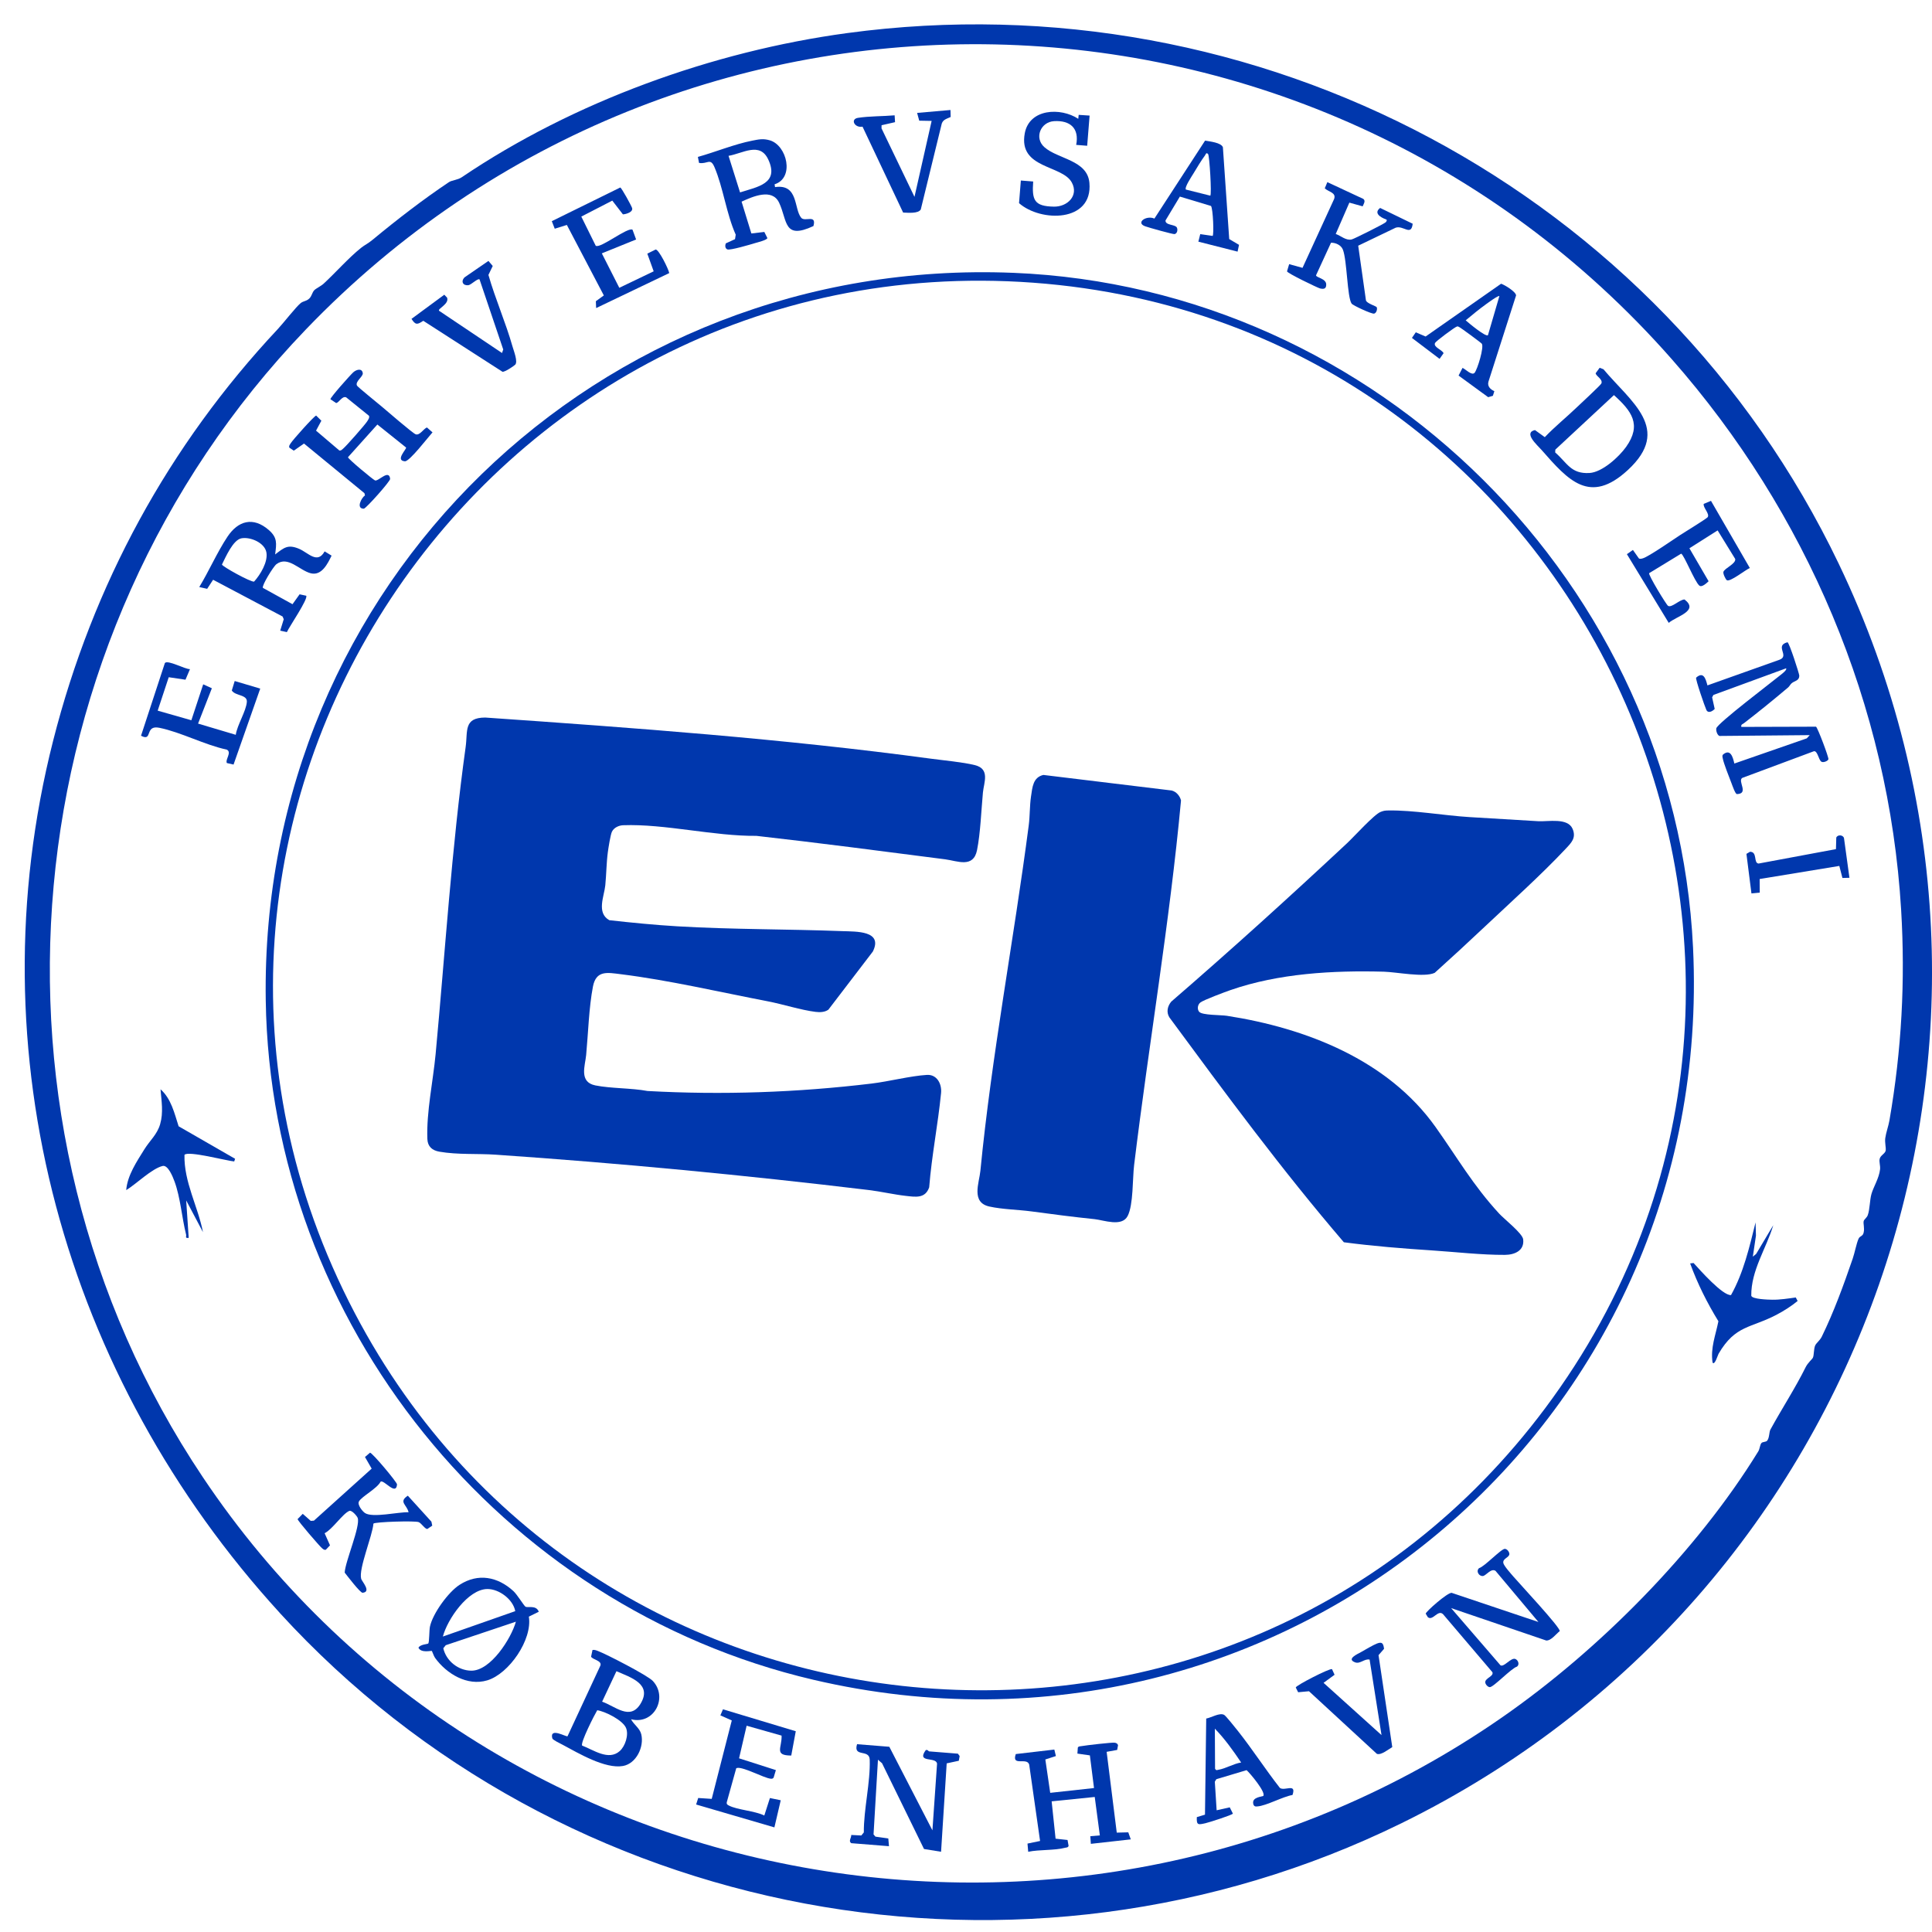 <svg width="158" height="158" viewBox="0 0 158 158" fill="none" xmlns="http://www.w3.org/2000/svg">
<g filter="url(#filter0_ig_770_473)">
<path d="M21.884 130.908C4.293 111.663 -3.163 85.174 3.349 59.562C6.593 46.798 12.795 35.432 21.73 25.899C22.172 25.427 23.21 24.091 23.594 23.785C23.813 23.611 24.079 23.636 24.309 23.398C24.502 23.198 24.53 22.919 24.693 22.743C24.837 22.589 25.241 22.407 25.477 22.19C26.449 21.291 27.532 20.062 28.531 19.268C28.847 19.018 29.08 18.934 29.48 18.602C31.425 16.99 33.626 15.29 35.719 13.893C35.952 13.739 36.428 13.721 36.763 13.495C45.895 7.323 57.279 3.195 68.281 1.706C101.839 -2.837 134.781 14.626 149.381 45.121C167.808 83.611 151.638 129.46 113.585 148.118C82.713 163.254 44.999 156.199 21.881 130.909L21.884 130.908ZM135.713 28.367C106.34 -5.007 54.749 -6.085 23.991 25.968C-0.239 51.219 -3.919 90.671 15.585 119.801C39.004 154.782 87.462 163.348 121.873 139.425C129.796 133.918 137.766 125.872 142.793 117.694C142.912 117.5 142.928 117.177 143.039 117.029C143.15 116.882 143.414 116.958 143.529 116.808C143.709 116.572 143.675 116.114 143.784 115.915C144.711 114.218 145.821 112.519 146.672 110.8C146.845 110.453 147.203 110.153 147.258 110.038C147.359 109.828 147.322 109.313 147.445 109.036C147.535 108.834 147.835 108.621 147.985 108.314C148.982 106.275 149.777 104.079 150.516 101.931C150.681 101.45 150.822 100.688 150.993 100.307C151.103 100.061 151.328 100.127 151.406 99.819C151.505 99.429 151.355 99.06 151.417 98.851C151.458 98.716 151.672 98.585 151.747 98.376C151.919 97.903 151.905 97.144 152.049 96.641C152.216 96.06 152.672 95.352 152.752 94.633C152.788 94.321 152.657 94.017 152.723 93.762C152.797 93.474 153.168 93.345 153.212 93.094C153.252 92.868 153.129 92.455 153.178 92.079C153.238 91.633 153.44 91.089 153.518 90.636C154.516 84.874 154.824 79.228 154.476 73.406C153.476 56.714 146.753 40.912 135.712 28.366L135.713 28.367Z" fill="#0037AD"/>
<path d="M81.858 21.311C111.633 22.515 136.042 46.857 137.458 76.498C139.327 115.645 103.73 145.315 65.522 136.373C39.89 130.374 21.126 107.136 20.733 80.81C20.225 46.791 47.919 19.939 81.858 21.312L81.858 21.311ZM83.488 22.119C38.499 18.824 6.922 66.179 28.019 106.395C47.668 143.852 100.019 148.072 125.354 114.179C152.589 77.744 128.659 25.427 83.488 22.119Z" fill="#0037AD"/>
<path d="M145.24 55.215C144.064 56.21 142.839 57.204 141.619 58.146C141.501 58.236 141.37 58.226 141.405 58.447L147.514 58.429C147.645 58.5 148.573 60.958 148.529 61.094C148.482 61.24 148.11 61.389 147.958 61.294C147.718 61.146 147.649 60.388 147.343 60.436L141.481 62.619C141.078 62.878 142.063 63.922 141.035 63.941C140.897 63.897 140.672 63.234 140.602 63.052C140.44 62.634 139.948 61.388 139.892 61.036C139.871 60.914 139.818 60.809 139.92 60.698C140.526 60.212 140.717 60.925 140.836 61.442L146.761 59.383L147.002 59.119L139.615 59.187C139.43 59.106 139.325 58.755 139.36 58.567C139.436 58.161 143.942 54.758 144.631 54.188C144.73 54.107 145.174 53.776 145.066 53.656L139.124 55.834L139.018 56.029L139.229 56.977C139.044 57.176 138.693 57.365 138.547 57.058C138.422 56.794 137.643 54.541 137.71 54.419C138.322 53.875 138.497 54.531 138.635 55.052L144.522 52.957C145.397 52.643 144.087 51.809 145.181 51.523C145.324 51.545 146.151 54.114 146.148 54.261C146.142 54.679 145.771 54.668 145.526 54.874C145.405 54.978 145.344 55.125 145.242 55.212L145.24 55.215Z" fill="#0037AD"/>
<path d="M22.668 35.611C22.597 35.471 22.719 35.344 22.787 35.232C22.931 34.99 24.704 33 24.856 32.986L25.282 33.406L24.846 34.218L26.758 35.846C26.906 35.859 26.96 35.772 27.055 35.697C27.298 35.505 28.849 33.741 29.023 33.466C29.102 33.341 29.244 33.148 29.175 33.002L27.309 31.494C26.976 31.359 26.725 31.935 26.488 31.961L26.023 31.651C26.002 31.508 27.67 29.641 27.896 29.442C28.152 29.217 28.605 29.09 28.668 29.513C28.712 29.798 28.017 30.203 28.196 30.537C28.259 30.655 29.951 32.021 30.231 32.259C30.616 32.585 32.766 34.442 32.995 34.517C33.331 34.629 33.619 34.082 33.914 33.957L34.371 34.359C34.032 34.728 32.487 36.753 32.113 36.725C31.287 36.659 32.27 35.721 32.209 35.598L29.861 33.717L27.457 36.392C27.471 36.538 29.522 38.237 29.669 38.289C29.948 38.39 30.816 37.332 30.906 38.165C30.926 38.348 28.924 40.6 28.752 40.601C28.093 40.603 28.558 39.707 28.848 39.515L28.805 39.334L23.862 35.273L23.028 35.855L22.666 35.611L22.668 35.611Z" fill="#0037AD"/>
<path d="M89.502 142.265L90.329 148.873L91.272 148.849L91.476 149.425L88.211 149.79L88.166 149.166L88.946 149.1L88.528 145.957L85.004 146.315L85.326 149.368L86.305 149.475L86.39 149.959C86.333 150.107 86.211 150.084 86.095 150.114C85.248 150.34 83.984 150.249 83.087 150.44L83.029 149.769L84.058 149.556L83.168 143.309C82.988 142.68 81.706 143.498 82.072 142.448L85.224 142.08L85.352 142.611L84.488 142.89L84.887 145.619L88.469 145.227L88.131 142.556L87.111 142.41L87.145 141.923C87.184 141.801 87.373 141.815 87.472 141.795C87.8 141.733 89.989 141.478 90.174 141.52C90.298 141.548 90.399 141.591 90.433 141.728L90.362 142.111L89.5 142.266L89.502 142.265Z" fill="#0037AD"/>
<path d="M34.317 134.016C34.272 133.977 33.439 134.214 33.222 133.752C33.364 133.469 33.979 133.466 34.026 133.405C34.114 133.293 34.098 132.323 34.161 132.028C34.388 130.955 35.661 129.202 36.581 128.609C38.097 127.63 39.699 127.939 40.991 129.124C41.285 129.393 41.834 130.294 41.968 130.391C42.143 130.519 42.85 130.228 43.061 130.81L42.249 131.21C42.556 133.088 40.625 135.887 38.849 136.42C37.207 136.912 35.52 135.881 34.579 134.582C34.476 134.44 34.341 134.034 34.319 134.014L34.317 134.016ZM35.218 132.837L41.138 130.76C40.96 129.798 39.819 128.947 38.863 128.951C37.273 128.958 35.588 131.428 35.218 132.837ZM41.19 131.623L35.454 133.546L35.253 133.797C35.49 134.83 36.469 135.618 37.54 135.629C39.125 135.646 40.804 132.998 41.19 131.624L41.19 131.623Z" fill="#0037AD"/>
<path d="M122.777 127.944C123.237 128.485 126.628 132.11 126.556 132.392C126.25 132.631 125.845 133.193 125.446 133.16L117.674 130.512L121.709 135.188C121.996 135.366 122.559 134.547 122.913 134.668C123.144 134.745 123.3 135.113 123.063 135.296C122.59 135.431 121.13 136.999 120.83 136.976C120.655 136.962 120.451 136.723 120.465 136.548C120.492 136.222 121.187 136.081 121.047 135.749L117.017 131.015C116.597 130.592 116.171 131.599 115.766 131.251L115.596 130.967C115.61 130.794 117.356 129.25 117.715 129.262L124.813 131.647L121.304 127.465C120.943 127.227 120.545 127.837 120.289 127.884C119.974 127.94 119.67 127.5 119.96 127.243C120.417 127.114 121.78 125.644 122.072 125.666C122.257 125.68 122.433 125.906 122.438 126.094C122.414 126.388 121.883 126.452 121.941 126.817C121.979 127.052 122.58 127.713 122.778 127.945L122.777 127.944Z" fill="#0037AD"/>
<path d="M50.61 139.604C50.83 140.04 51.321 140.327 51.443 140.829C51.693 141.864 51.03 143.234 49.944 143.424C48.495 143.679 46.315 142.388 45.022 141.693C44.842 141.595 44.202 141.3 44.168 141.163C43.923 140.225 45.312 141.068 45.413 140.992L48.094 135.226C48.265 134.806 47.464 134.733 47.339 134.485L47.455 133.935C47.613 133.907 47.753 133.962 47.897 134.017C48.608 134.288 51.962 136.014 52.387 136.469C53.651 137.819 52.488 140.084 50.612 139.602L50.61 139.604ZM48.243 138.164C49.314 138.536 50.522 139.732 51.374 138.349C52.37 136.733 50.607 136.192 49.412 135.672L48.242 138.164L48.243 138.164ZM49.686 142.2C50.131 141.803 50.433 140.881 50.199 140.317C49.935 139.678 48.493 138.958 47.842 138.864C47.616 139.236 46.447 141.534 46.608 141.755C47.522 142.097 48.764 143.024 49.686 142.2Z" fill="#0037AD"/>
<path d="M71.731 141.856L75.254 148.686L75.632 143.24C75.569 142.635 73.932 143.212 74.701 142.136C74.838 142.045 74.941 142.225 74.978 142.228L77.337 142.416L77.481 142.61L77.412 142.996L76.421 143.209L75.961 150.438L74.566 150.212L71.134 143.199L70.8 142.91L70.439 149.02L70.594 149.201L71.646 149.35L71.701 149.983L68.613 149.736C68.37 149.555 68.624 149.318 68.616 149.064L69.439 149.107L69.644 148.857C69.631 146.962 70.189 144.757 70.126 142.903C70.095 142.01 68.756 142.745 69.09 141.641L71.729 141.852L71.731 141.856Z" fill="#0037AD"/>
<path d="M21.502 44.342C22.23 43.786 22.541 43.497 23.457 43.881C24.205 44.195 24.954 45.167 25.549 44.092L26.117 44.44C25.802 45.087 25.315 46.1 24.427 45.886C23.495 45.66 22.553 44.422 21.605 45.14C21.35 45.334 20.39 46.898 20.499 47.077L22.922 48.413L23.501 47.603L24.044 47.72C24.206 47.995 22.658 50.248 22.461 50.694L21.916 50.575L22.204 49.643L22.111 49.419L16.428 46.413L15.942 47.155L15.296 47.009C16.087 45.708 16.764 44.155 17.598 42.899C18.474 41.58 19.701 41.238 20.972 42.337C21.7 42.966 21.616 43.438 21.5 44.345L21.502 44.342ZM18.753 43.021C18.054 43.143 17.447 44.578 17.151 45.168C17.173 45.325 19.517 46.626 19.78 46.564C20.291 45.998 20.93 44.949 20.785 44.167C20.639 43.386 19.487 42.893 18.755 43.021L18.753 43.021Z" fill="#0037AD"/>
<path d="M62.346 14.073L62.383 14.301C64.315 14.021 63.914 16.092 64.527 16.814C64.829 17.168 65.8 16.492 65.524 17.487C63.064 18.633 63.41 17.054 62.718 15.582C62.146 14.364 60.563 15.073 59.647 15.491L60.447 18.093L61.507 17.969L61.757 18.472C61.705 18.641 60.953 18.819 60.744 18.882C60.381 18.994 58.71 19.487 58.488 19.398C58.286 19.317 58.291 19.076 58.354 18.905L59.11 18.559L59.168 18.191C58.404 16.485 58.145 14.34 57.427 12.663C57.087 11.872 56.862 12.443 56.168 12.324L56.073 11.833C57.493 11.437 59.074 10.786 60.508 10.505C61.049 10.399 61.407 10.314 61.961 10.477C63.362 10.891 63.998 13.551 62.346 14.073ZM58.58 11.744L59.522 14.735C60.95 14.276 62.744 14.018 61.832 12.051C61.143 10.564 59.737 11.555 58.58 11.744Z" fill="#0037AD"/>
<path d="M32.413 122.676C32.285 122.06 31.564 121.831 32.353 121.319L34.281 123.442L34.349 123.768L33.943 124.045C33.735 124.027 33.479 123.589 33.249 123.483C32.967 123.353 29.659 123.458 29.539 123.601C29.46 124.607 28.311 127.304 28.538 128.12C28.595 128.324 29.4 129.191 28.654 129.257C28.463 129.273 27.382 127.855 27.189 127.609C27.23 126.702 28.496 123.8 28.251 123.134C28.194 122.981 27.768 122.478 27.565 122.563C27.019 122.792 26.184 124.075 25.547 124.387L25.988 125.379L25.65 125.736C25.507 125.776 25.438 125.695 25.338 125.617C25.154 125.469 23.353 123.388 23.338 123.233L23.759 122.802L24.414 123.379L24.673 123.359L29.395 119.105L28.848 118.154L29.26 117.802C29.43 117.785 31.483 120.227 31.469 120.397C31.392 121.364 30.4 119.986 30.126 120.17C29.849 120.73 28.588 121.375 28.356 121.787C28.205 122.055 28.631 122.588 28.843 122.733C29.46 123.157 31.599 122.635 32.413 122.673L32.413 122.676Z" fill="#0037AD"/>
<path d="M129.819 29.077L130.131 29.197C132.37 31.873 135.771 34.075 132.126 37.44C129.011 40.314 127.25 38.278 125.075 35.803C124.728 35.41 123.554 34.386 124.531 34.172L125.334 34.751C126.16 33.886 127.098 33.131 127.959 32.305C128.235 32.039 129.92 30.485 129.966 30.352C130.088 30.003 129.538 29.786 129.493 29.523L129.821 29.076L129.819 29.077ZM130.989 31.312L126.196 35.771L126.184 36.001C127.171 36.86 127.464 37.768 128.985 37.682C130.032 37.622 131.397 36.371 131.981 35.551C133.287 33.72 132.425 32.608 130.989 31.312Z" fill="#0037AD"/>
<path d="M110.442 15.875L109.351 15.572L108.237 18.134C108.664 18.281 109.081 18.7 109.552 18.579C109.757 18.528 112.234 17.29 112.332 17.17C112.396 17.092 112.473 16.978 112.337 16.937C111.89 16.776 111.32 16.421 111.869 16.006L114.53 17.297C114.415 18.35 113.764 17.402 113.136 17.623L110.075 19.093L110.707 23.558C110.748 23.805 111.539 24.031 111.586 24.122C111.661 24.265 111.57 24.603 111.374 24.648C111.177 24.692 109.643 23.98 109.536 23.83C109.173 23.316 109.165 20.294 108.823 19.417C108.682 19.053 108.239 18.839 107.851 18.851L106.626 21.514C106.63 21.708 107.448 21.772 107.459 22.258C107.468 22.622 107.256 22.664 106.947 22.587C106.755 22.538 104.269 21.342 104.253 21.19L104.428 20.603L105.521 20.905L108.105 15.275C108.3 14.739 107.637 14.697 107.34 14.4L107.552 13.895L110.498 15.269C110.7 15.442 110.52 15.675 110.438 15.875L110.442 15.875Z" fill="#0037AD"/>
<path d="M142.347 101.77L142.62 101.545L144.02 99.196C143.44 101.119 142.199 102.894 142.22 104.965C142.289 105.253 143.601 105.286 143.934 105.292C144.551 105.303 145.246 105.193 145.859 105.108L146.011 105.394C145.492 105.82 144.925 106.18 144.332 106.496C142.178 107.642 140.93 107.338 139.544 109.715C139.484 109.816 139.227 110.699 139.055 110.431C138.874 109.226 139.304 108.201 139.532 107.052C138.614 105.558 137.82 103.974 137.22 102.323L137.502 102.29C138.013 102.852 139.877 104.966 140.563 104.913C141.588 103.079 142.068 100.997 142.571 98.969L142.603 100.049L142.347 101.773L142.347 101.77Z" fill="#0037AD"/>
<path d="M13.608 91.108L18.226 93.766L18.153 93.985C17.561 93.937 14.358 93.082 14.086 93.447C14.033 95.656 15.19 97.664 15.599 99.765L14.227 97.171L14.432 100.235C14.092 100.268 14.263 100.133 14.217 99.954C13.871 98.578 13.757 96.94 13.275 95.627C13.135 95.244 12.74 94.248 12.3 94.354C11.409 94.568 10.132 95.841 9.321 96.328C9.423 95.11 10.181 94 10.812 92.983C11.253 92.271 11.851 91.786 12.097 90.933C12.374 89.974 12.206 89.051 12.128 88.083C13.002 88.852 13.264 90.046 13.608 91.11L13.608 91.108Z" fill="#0037AD"/>
<path d="M138.924 39.958L142.102 45.452C141.762 45.589 140.466 46.632 140.216 46.446C140.119 46.374 139.892 45.914 139.943 45.763C140.047 45.459 140.979 45.108 140.906 44.711L139.469 42.377L137.161 43.839L138.73 46.534C138.579 46.678 138.178 47.061 137.974 46.892C137.595 46.582 136.713 44.353 136.485 44.279L133.868 45.875C133.78 46.002 135.273 48.463 135.416 48.548C135.713 48.726 136.351 48.035 136.762 48.025C137.981 48.969 136.098 49.388 135.47 49.939L132.049 44.321L132.541 43.975L133.028 44.666C133.124 44.732 133.253 44.688 133.355 44.66C133.825 44.528 135.856 43.113 136.43 42.741C136.742 42.539 138.585 41.405 138.657 41.294C138.838 41.013 138.26 40.507 138.331 40.207L138.922 39.962L138.924 39.958Z" fill="#0037AD"/>
<path d="M47.72 19.097C48.093 19.356 50.359 17.529 50.729 17.788L51.021 18.585L48.218 19.72L49.647 22.536L52.458 21.189L51.938 19.744L52.616 19.406C52.876 19.383 53.673 21.005 53.731 21.333L47.753 24.194L47.729 23.633L48.382 23.161L45.358 17.396L44.367 17.705L44.127 17.088L49.725 14.334C49.828 14.351 50.625 15.806 50.691 16.004C50.803 16.337 50.206 16.519 49.942 16.53L49.074 15.406L46.539 16.713L47.72 19.1L47.72 19.097Z" fill="#0037AD"/>
<path d="M14.536 53.722L14.169 54.587L12.799 54.384L11.895 57.117L14.65 57.903L15.618 54.965L16.326 55.287L15.198 58.176L18.281 59.093C18.399 58.286 19.128 57.164 19.188 56.402C19.235 55.791 18.241 55.924 17.957 55.469L18.194 54.694L20.282 55.314L18.1 61.527L17.553 61.402C17.402 61.12 17.982 60.53 17.55 60.306C15.73 59.918 13.819 58.884 12.033 58.519C10.798 58.267 11.517 59.692 10.533 59.169L12.485 53.219C12.735 52.949 14.114 53.729 14.536 53.723L14.536 53.722Z" fill="#0037AD"/>
<path d="M64.079 140.58L63.709 142.569C62.275 142.568 62.96 141.922 62.919 140.939L60.06 140.13L59.441 142.796L62.452 143.76L62.266 144.376C62.2 144.463 62.141 144.47 62.04 144.464C61.492 144.432 59.604 143.368 59.209 143.612L58.434 146.393C58.406 146.546 58.482 146.591 58.6 146.654C59.291 147.018 60.737 147.091 61.505 147.474L61.964 146.044L62.849 146.227L62.331 148.444L55.929 146.573L56.1 146.041L57.205 146.113L58.846 139.699L57.913 139.284L58.124 138.788L64.076 140.58L64.079 140.58Z" fill="#0037AD"/>
<path d="M121.209 30.988L121.09 31.369L120.704 31.482L118.283 29.714L118.606 29.086C118.836 29.175 119.365 29.748 119.592 29.489C119.819 29.23 120.387 27.377 120.181 27.107C120.111 27.016 118.438 25.784 118.329 25.743C118.266 25.72 118.218 25.667 118.144 25.706C117.992 25.737 116.431 26.895 116.358 27.049C116.197 27.391 116.937 27.597 117.056 27.885L116.729 28.348L114.469 26.635L114.783 26.177L115.588 26.52L121.762 22.203C122.075 22.312 122.965 22.855 122.986 23.157L120.725 30.217C120.622 30.596 120.89 30.849 121.208 30.988L121.209 30.988ZM121.62 23.216C121.553 23.126 120.668 23.777 120.55 23.863C119.973 24.275 119.411 24.743 118.865 25.197C119.105 25.412 120.483 26.563 120.685 26.415L121.62 23.216Z" fill="#0037AD"/>
<path d="M82.484 13.763L83.494 13.843C83.388 15.351 83.562 15.874 85.193 15.899C86.294 15.916 87.236 15 86.654 13.926C85.863 12.466 82.267 12.822 82.806 9.904C83.179 7.882 85.733 7.765 87.182 8.717L87.215 8.393L88.108 8.452L87.91 10.921L87.011 10.849C87.276 9.498 86.531 8.828 85.199 8.908C84.1 8.976 83.562 10.277 84.405 11.03C85.516 12.024 87.925 12.076 88.093 13.955C88.381 17.196 84.112 17.18 82.337 15.613L82.486 13.761L82.484 13.763Z" fill="#0037AD"/>
<path d="M102.311 145.873C102.551 145.588 101.233 144.014 100.947 143.764L98.473 144.504L98.349 144.708L98.497 147.046L99.57 146.805L99.826 147.316C99.79 147.43 97.844 148.047 97.569 148.107C96.999 148.23 96.842 148.287 96.877 147.605L97.544 147.404L97.645 139.544C98.059 139.475 98.743 139.036 99.116 139.246C99.251 139.322 100.036 140.305 100.206 140.519C101.407 142.03 102.473 143.688 103.666 145.212C104.045 145.513 105.047 144.781 104.702 145.794C103.897 145.932 102.571 146.676 101.829 146.73C101.69 146.74 101.606 146.751 101.521 146.616C101.32 146.067 101.901 145.975 102.312 145.875L102.311 145.873ZM100.503 143.139C99.853 142.174 99.163 141.204 98.352 140.371L98.368 143.651C98.467 143.815 98.511 143.754 98.649 143.732C99.211 143.643 99.912 143.224 100.501 143.139L100.503 143.139Z" fill="#0037AD"/>
<path d="M100.208 19.578L97.003 18.763L97.157 18.147L98.17 18.293C98.286 18.194 98.205 16.079 98.037 15.844L95.49 15.077L94.316 17.029C94.288 17.435 95.093 17.343 95.238 17.599C95.337 17.774 95.284 18.095 95.059 18.145C94.938 18.171 92.917 17.606 92.646 17.504C91.852 17.21 92.754 16.583 93.408 16.875L97.552 10.5C97.934 10.569 98.866 10.658 99.009 11.043L99.526 18.55L100.328 19.024L100.21 19.577L100.208 19.578ZM97.799 11.6C97.635 11.422 97.602 11.64 97.537 11.724C97.264 12.079 96.841 12.787 96.596 13.195C96.471 13.405 95.841 14.335 95.985 14.503L97.979 15.002C98.106 14.887 97.912 11.727 97.799 11.6Z" fill="#0037AD"/>
<path d="M41.131 28.826C41.003 28.953 40.254 29.446 40.091 29.402L33.617 25.235C33.13 25.556 32.983 25.597 32.652 25.078L35.334 23.102L35.561 23.338C35.758 23.863 34.79 24.23 34.904 24.413L40.056 27.869L40.154 27.581L38.218 21.852C38.081 21.73 37.534 22.295 37.306 22.323C36.871 22.378 36.672 22.029 36.981 21.689L38.945 20.338L39.296 20.752L38.944 21.484C39.506 23.449 40.363 25.389 40.916 27.345C41.016 27.698 41.372 28.587 41.131 28.826Z" fill="#0037AD"/>
<path d="M105.165 137.395L104.968 137.004C104.978 136.837 107.729 135.422 107.932 135.502L108.142 135.963L107.241 136.623L111.982 140.897L111.007 134.722C110.582 134.632 110.237 135.099 109.828 134.95C109.072 134.676 110.03 134.264 110.32 134.1C110.651 133.913 111.299 133.528 111.613 133.407C112.041 133.242 112.129 133.406 112.189 133.84L111.737 134.36L112.861 141.878C112.545 142.06 111.956 142.559 111.601 142.431L106.049 137.31L105.163 137.393L105.165 137.395Z" fill="#0037AD"/>
<path d="M76.73 7.994L76.746 8.567C76.371 8.742 76.056 8.783 75.98 9.262L74.302 16.129C74.095 16.488 73.249 16.395 72.858 16.384L69.538 9.358C68.885 9.481 68.514 8.739 69.169 8.637C70.098 8.493 71.215 8.515 72.164 8.431L72.197 8.991L71.095 9.242L71.091 9.498L73.787 15.1L75.19 8.888L74.175 8.869L74.002 8.234L76.728 7.996L76.73 7.994Z" fill="#0037AD"/>
<path d="M150.249 70.786L149.675 70.8L149.42 69.816L142.905 70.887L142.914 72L142.234 72.064L141.824 68.83L142.113 68.659C142.746 68.651 142.381 69.577 142.815 69.622L149.146 68.442L149.172 67.498C149.287 67.228 149.749 67.275 149.805 67.555L150.248 70.784L150.249 70.786Z" fill="#0037AD"/>
<path d="M66.743 81.573C66.443 81.787 66.046 81.794 65.694 81.751C64.504 81.605 63.012 81.122 61.79 80.888C57.918 80.144 53.648 79.15 49.776 78.672C48.679 78.536 47.756 78.329 47.493 79.673C47.161 81.378 47.102 83.522 46.936 85.28C46.855 86.146 46.325 87.493 47.69 87.766C48.969 88.022 50.632 87.975 51.956 88.222C58.073 88.559 64.191 88.346 70.272 87.615C71.701 87.443 73.446 86.989 74.801 86.906C75.624 86.856 76.034 87.642 75.961 88.388C75.71 90.943 75.193 93.52 74.99 96.096C74.671 97.03 73.88 96.89 73.072 96.799C72.112 96.692 71.029 96.44 70.068 96.324C59.94 95.106 49.761 94.132 39.551 93.432C38.046 93.328 36.446 93.447 34.938 93.186C34.347 93.085 33.974 92.769 33.95 92.144C33.867 89.939 34.42 87.397 34.626 85.2C35.4 76.919 35.939 68.296 37.08 60.096C37.264 58.782 36.897 57.69 38.683 57.681C50.877 58.527 63.067 59.414 75.15 61.048C76.234 61.195 77.691 61.32 78.713 61.569C79.994 61.881 79.46 62.997 79.384 63.814C79.249 65.257 79.182 67.138 78.902 68.526C78.6 70.02 77.299 69.406 76.295 69.275C71.145 68.611 66.017 67.938 60.86 67.357C57.4 67.391 53.346 66.361 49.96 66.488C49.611 66.501 49.211 66.681 49.047 67.012C48.925 67.257 48.756 68.345 48.708 68.701C48.591 69.584 48.59 70.513 48.501 71.404C48.412 72.295 47.761 73.65 48.828 74.254C50.674 74.46 52.538 74.644 54.393 74.754C58.874 75.019 63.417 74.978 67.912 75.149C68.998 75.19 71.24 75.095 70.381 76.818L66.746 81.572L66.743 81.573Z" fill="#0037AD"/>
<path d="M97.077 81.751C97.315 82.031 98.866 81.999 99.338 82.073C105.825 83.079 112.505 85.688 116.406 91.175C118.191 93.686 119.456 95.92 121.605 98.252C122.024 98.707 123.507 99.864 123.566 100.354C123.678 101.284 122.86 101.619 122.074 101.624C120.161 101.634 118.028 101.386 116.114 101.26C113.714 101.103 111.273 100.908 108.902 100.593C103.851 94.706 99.236 88.449 94.635 82.205C94.368 81.781 94.474 81.284 94.789 80.911C99.671 76.692 104.452 72.358 109.168 67.954C109.727 67.432 111.375 65.604 111.907 65.399C112.161 65.3 112.266 65.285 112.539 65.281C114.579 65.247 117.074 65.693 119.174 65.822C121.033 65.935 122.924 66.045 124.797 66.159C125.597 66.208 127.213 65.849 127.609 66.789C127.919 67.526 127.504 67.923 127.038 68.42C125.03 70.558 122.528 72.8 120.371 74.836C119.04 76.093 117.687 77.335 116.328 78.561C115.459 78.957 113.226 78.494 112.165 78.465C108.012 78.353 103.573 78.602 99.635 79.968C99.201 80.119 97.412 80.782 97.159 80.991C96.934 81.174 96.892 81.54 97.074 81.754L97.077 81.751Z" fill="#0037AD"/>
<path d="M84.327 62.375L94.818 63.648C95.2 63.741 95.493 64.09 95.584 64.461C94.658 74.444 92.957 84.346 91.749 94.276C91.614 95.386 91.692 97.529 91.221 98.444C90.75 99.361 89.267 98.782 88.523 98.704C86.782 98.524 85.093 98.305 83.37 98.072C82.275 97.924 80.984 97.908 79.909 97.67C78.391 97.335 79.082 95.728 79.177 94.747C80.102 85.276 81.903 75.924 83.131 66.495C83.232 65.717 83.202 64.912 83.317 64.136C83.431 63.36 83.481 62.574 84.327 62.375Z" fill="#0037AD"/>
</g>
<defs>
<filter id="filter0_ig_770_473" x="0.021" y="-0.007" width="157.981" height="157.033" filterUnits="userSpaceOnUse" color-interpolation-filters="sRGB">
<feFlood flood-opacity="0" result="BackgroundImageFix"/>
<feBlend mode="normal" in="SourceGraphic" in2="BackgroundImageFix" result="shape"/>
<feColorMatrix in="SourceAlpha" type="matrix" values="0 0 0 0 0 0 0 0 0 0 0 0 0 0 0 0 0 0 127 0" result="hardAlpha"/>
<feOffset dx="1" dy="1"/>
<feGaussianBlur stdDeviation="0.5"/>
<feComposite in2="hardAlpha" operator="arithmetic" k2="-1" k3="1"/>
<feColorMatrix type="matrix" values="0 0 0 0 0.855 0 0 0 0 0.576 0 0 0 0 0.636 0 0 0 1 0"/>
<feBlend mode="normal" in2="shape" result="effect1_innerShadow_770_473"/>
<feTurbulence type="fractalNoise" baseFrequency="2 2" numOctaves="3" seed="3648" />
<feDisplacementMap in="effect1_innerShadow_770_473" scale="2" xChannelSelector="R" yChannelSelector="G" result="displacedImage" width="100%" height="100%" />
<feMerge result="effect2_texture_770_473">
<feMergeNode in="displacedImage"/>
</feMerge>
</filter>
</defs>
</svg>
